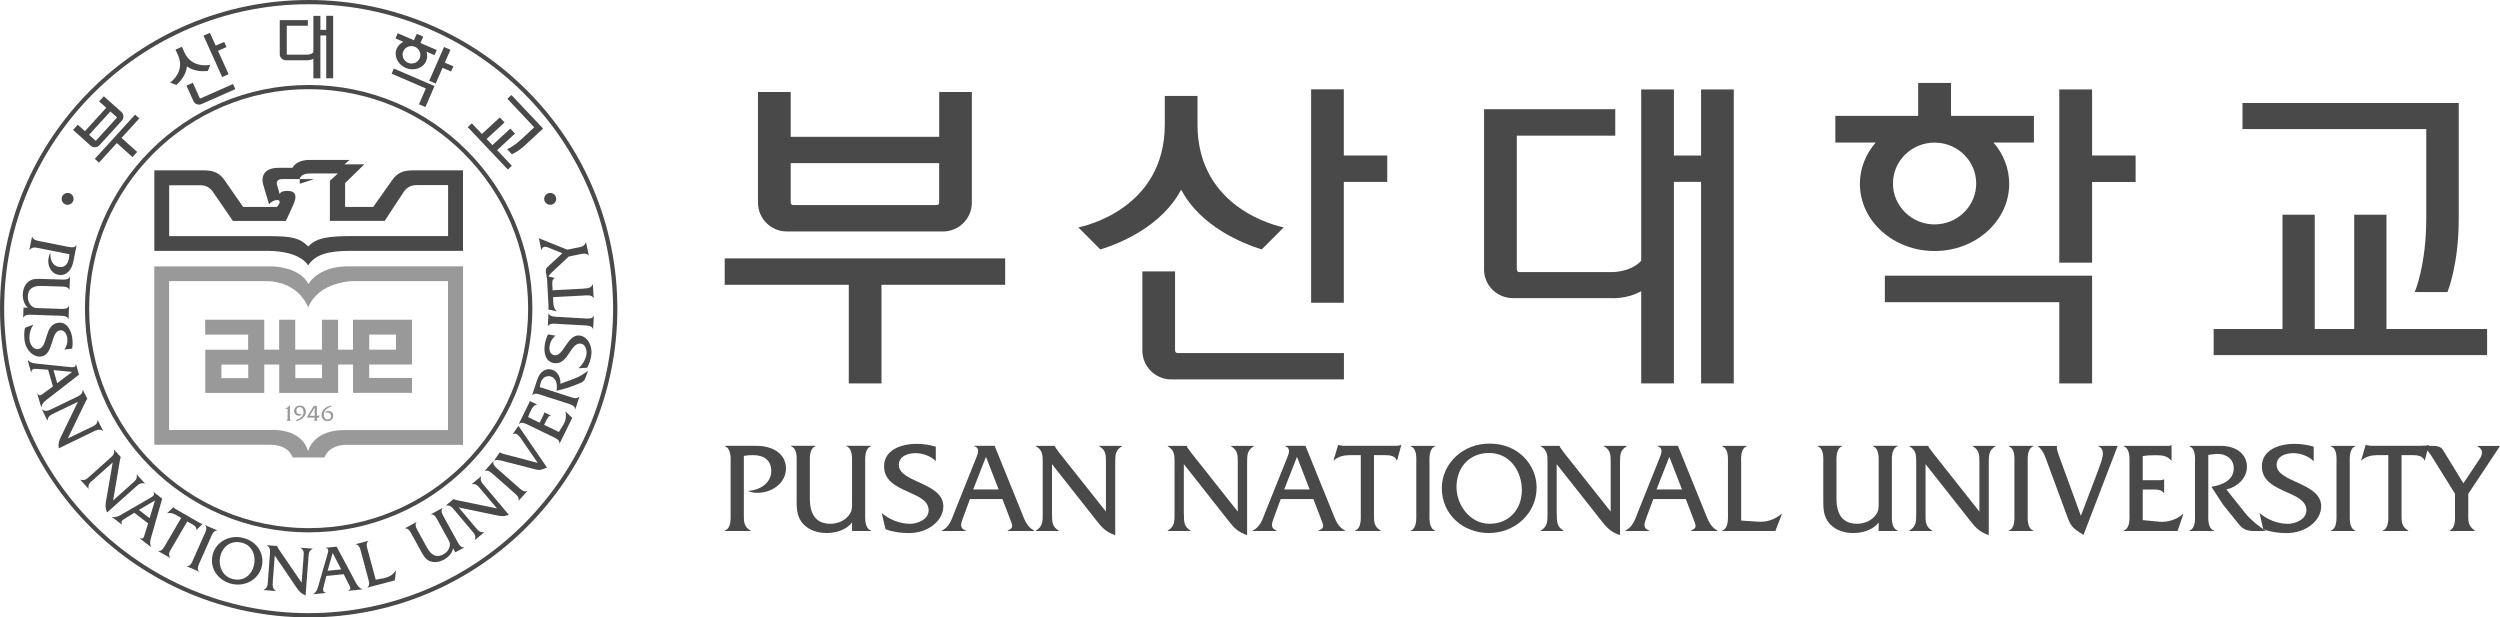 <?xml version="1.0" encoding="UTF-8"?>
<svg id="Layer_2" xmlns="http://www.w3.org/2000/svg" viewBox="0 0 484.72 119.7">
  <defs>
    <style>
      .cls-1 {
        fill: #494949;
      }

      .cls-2 {
        fill: #999;
      }
    </style>
  </defs>
  <g id="Layer_1-2" data-name="Layer_1">
    <g>
      <g>
        <g>
          <g>
            <path class="cls-1" d="M14.21,50.75c-.34,1.7-1.43,2.82-2.89,2.53-1.51-.3-2.19-1.88-1.89-3.35.06-.33.16-.64.37-.92-.16,1.13.29,2.48,1.55,2.73,1.15.23,1.77-.49,1.99-1.53.06-.31.1-.62.1-.93l-5.92-1.17c-.73-.15-1.25-.27-1.79.35h-.04s.52-2.6.52-2.6h.04c.1.72,1.09.83,1.68.95l4.95.98c.59.12,1.54.38,1.93-.21h.04s-.64,3.16-.64,3.16Z"/>
            <path class="cls-1" d="M5.43,59.67c-.76-.6-1.04-1.7-1.01-2.63.03-.88.35-1.8,1.02-2.37.79-.68,1.7-.62,2.66-.59l3.57.11c.6.02,1.58.15,1.86-.52h.04l-.09,2.52h-.03c-.24-.67-1.21-.63-1.81-.64l-3.57-.11c-1.78-.07-2.63.65-2.68,2.01-.02.75.26,1.52.86,1.97.4.31.73.3,1.21.32l4.03.14c.59.01,1.57.13,1.85-.53h.04s-.09,2.51-.09,2.51h-.04c-.23-.68-1.21-.63-1.82-.65l-5.05-.17c-.6-.01-1.57-.13-1.85.54h-.04l.07-1.95.88.03Z"/>
            <path class="cls-1" d="M12.49,67.76c.45-.58.66-1.44.56-2.17-.1-.75-.52-1.66-1.43-1.54-1.82.23-1.2,4.76-3.65,5.07-1.43.19-2.95-1.12-3.21-3.16-.11-.81-.09-1.62.09-2.41l1.61-.6c-.58.87-.86,2-.72,3.03.09.74.7,1.82,1.62,1.71,2.07-.27,1.11-4.75,3.92-5.11,1.67-.21,2.53,1.4,2.74,3.01.09.65.08,1.34-.03,2l-1.5.19Z"/>
            <path class="cls-1" d="M11.09,74.28l-.72-2.52,3.61.35-2.88,2.17ZM10.25,74.93l-1.62,1.19c-.8.6-.91.74-1.38.19h-.03s.76,2.63.76,2.63h.03c.17-.84.83-1.28,1.47-1.77l5.84-4.53-.58-2.01h-.04c-.02.68-.62.59-1.14.54l-5.98-.62c-.81-.08-1.6-.09-2.18-.73h-.04s.67,2.36.67,2.36h.04c.06-.69.45-.71,1.26-.64l2,.15.93,3.23Z"/>
            <path class="cls-1" d="M10.45,80.16c-.68.33-1.16.54-1.22,1.36l-.04.02-1.04-2.11.04-.02c.68.45,1.16.21,1.83-.11l4.8-2.31c.68-.33,1.16-.56,1.22-1.36l.04-.02.86,1.74h-.02c-.12.12-.16.2-.21.33l-.16.28-3.41,7.05,4.56-2.2c.68-.33,1.17-.54,1.21-1.35l.04-.02,1.03,2.1h-.03c-.67-.43-1.15-.2-1.82.12l-6.75,3.27c-.12-.99.09-1.55.51-2.41l3.22-6.62-4.66,2.25Z"/>
            <path class="cls-1" d="M17.99,93.1c-.56.49-.97.84-.8,1.64l-.03.03-1.59-1.74.03-.03c.78.25,1.18-.1,1.74-.6l3.97-3.55c.56-.49.95-.85.78-1.63l.03-.03,1.31,1.44h0c-.09.14-.1.24-.12.38l-.07.31-1.31,7.71,3.77-3.37c.56-.5.97-.84.79-1.63l.04-.03,1.57,1.74-.03.03c-.76-.24-1.16.1-1.72.6l-5.58,4.99c-.4-.92-.35-1.52-.17-2.46l1.25-7.24-3.84,3.43Z"/>
            <path class="cls-1" d="M29.01,100.47l-2.08-1.61,3.12-1.83-1.04,3.44ZM28.72,101.47l-.6,1.92c-.29.95-.29,1.13-.99.96l-.03.04,2.17,1.67.03-.03c-.37-.77-.1-1.5.13-2.28l2.02-7.07-1.67-1.29-.03.04c.38.55-.16.83-.61,1.1l-5.19,3c-.7.41-1.34.86-2.2.7l-.02.03,1.94,1.49.02-.03c-.35-.58-.04-.83.64-1.24l1.71-1.06,2.67,2.05Z"/>
            <path class="cls-1" d="M33.25,106.33c-.4.66-.66,1.1-.26,1.81v.03s-2.31-1.31-2.31-1.31l.02-.04c.7.12,1.13-.76,1.43-1.28l3-5.12-1.02-.59c-.5-.28-1.09-.46-1.65-.34l-.04-.02,1.21-1.13.03.02c.1.14.26.23.39.33l.3.17,4.31,2.49c.2.11.38.21.58.22l.03.02-1.17,1.16-.03-.02c.08-.49-.35-.82-.72-1.04l-1.04-.59-3.06,5.23Z"/>
            <path class="cls-1" d="M39.57,103.76c.25-.56.73-1.41.2-1.91v-.04s2.34,1.02,2.34,1.02v.03c-.73-.03-1.05.9-1.29,1.45l-2.03,4.58c-.25.55-.71,1.4-.21,1.9l-.02.03-2.33-1.01.02-.03c.71.05,1.03-.89,1.27-1.43l2.03-4.58Z"/>
            <path class="cls-1" d="M46.98,105.25c2.04.56,2.73,2.7,2.2,4.56-.54,1.91-2.19,2.98-4.15,2.43-2.03-.56-2.78-2.75-2.28-4.54.55-1.93,2.23-3.01,4.23-2.45ZM47.34,104.35c-2.69-.81-5.39.63-6.07,3.06-.75,2.62.9,5.03,3.45,5.74,2.56.71,5.28-.58,6-3.19.65-2.3-.68-4.87-3.38-5.61Z"/>
            <path class="cls-1" d="M52.9,112.82c-.06.75-.11,1.27.57,1.73v.04s-2.37-.18-2.37-.18v-.03c.74-.36.79-.89.84-1.63l.39-5.28c.05-.75.1-1.27-.57-1.72v-.04l1.95.15h0c.04.17.09.24.18.35l.16.28,4.43,6.48.38-5.03c.05-.73.11-1.27-.58-1.71v-.03s2.35.17,2.35.17v.04c-.72.34-.77.88-.82,1.62l-.56,7.42c-.93-.39-1.31-.85-1.84-1.64l-4.14-6.1-.39,5.12Z"/>
            <path class="cls-1" d="M66.15,110.4l-2.63.26.98-3.45,1.65,3.19ZM66.64,111.34l.91,1.79c.46.89.58,1.03-.05,1.38v.04s2.74-.28,2.74-.28v-.04c-.81-.31-1.13-1.02-1.5-1.74l-3.47-6.5-2.1.21v.04c.66.13.47.71.33,1.21l-1.66,5.73c-.22.78-.36,1.54-1.1,2v.04s2.45-.25,2.45-.25v-.04c-.67-.17-.61-.56-.41-1.33l.49-1.93,3.37-.34Z"/>
            <path class="cls-1" d="M74.65,112.04c.9-.19,1.58-.68,2.08-1.39h.04s-.21,1.87-.21,1.87l-5.32,1.41v-.04c.58-.41.25-1.34.09-1.91l-1.29-4.83c-.16-.59-.34-1.55-1.07-1.61v-.04s2.46-.65,2.46-.65v.04c-.59.42-.24,1.35-.09,1.92l1.51,5.59,1.79-.34Z"/>
            <path class="cls-1" d="M87.84,106.32c-.15.95-.96,1.75-1.78,2.2-.77.42-1.73.62-2.57.33-.99-.33-1.4-1.13-1.86-1.97l-1.71-3.11c-.29-.52-.67-1.41-1.4-1.31v-.03s2.22-1.21,2.22-1.21l.02.03c-.46.54.07,1.36.36,1.88l1.71,3.11c.86,1.54,1.91,1.91,3.12,1.25.66-.35,1.18-.98,1.27-1.74.06-.49-.1-.78-.34-1.19l-1.93-3.51c-.29-.53-.69-1.41-1.39-1.32l-.02-.02,2.23-1.21.03.03c-.48.54.06,1.35.36,1.89l2.42,4.4c.29.52.69,1.41,1.41,1.31l.02.03-1.73.93-.42-.76Z"/>
            <path class="cls-1" d="M92.25,102.32c.48.57.82.99,1.62.85l.03.03-1.83,1.51-.02-.03c.28-.77-.07-1.18-.55-1.75l-3.43-4.07c-.48-.56-.82-.97-1.61-.83l-.02-.03,1.5-1.24h.01c.14.1.22.12.37.14l.32.09,7.72,1.59-3.26-3.85c-.48-.58-.81-.99-1.61-.85l-.02-.03,1.81-1.5.02.03c-.27.75.07,1.15.55,1.72l4.81,5.72c-.94.36-1.54.29-2.47.08l-7.26-1.51,3.32,3.94Z"/>
            <path class="cls-1" d="M95.77,92.11c-.46-.4-1.13-1.12-1.77-.78l-.03-.03,1.69-1.88.03.03c-.26.67.54,1.26.99,1.65l3.77,3.32c.45.4,1.12,1.11,1.76.77l.03.03-1.69,1.88-.03-.03c.27-.65-.53-1.25-.97-1.64l-3.77-3.33Z"/>
            <path class="cls-1" d="M101.38,85.55c-.57-.84-1.21-1.83-1.96-1.35h-.04s1.14-1.63,1.14-1.63l5.54,8.09c-1.04.41-1.31.6-2.39.31l-5.65-1.45c-.71-.19-1.46-.46-2.17-.24l-.03-.02,1.11-1.59.12.1c.24.17.93.34,1.23.41l5.99,1.57-2.91-4.2Z"/>
            <path class="cls-1" d="M108.35,83.77l.89-1.44c.46-.76.61-1.7.38-2.56v-.03s1.33,1.29,1.33,1.29l-2.45,4.97-.03-.02c.09-.71-.85-1.08-1.39-1.34l-4.53-2.19c-.55-.27-1.4-.76-1.92-.26l-.03-.02,1.87-3.81c.1-.2.22-.39.22-.59v-.04s1.42.68,1.42.68l-.02.03c-.62.16-.9.63-1.17,1.17-.21.41-.4.84-.52,1.26l2.23,1.09.7-1.42c.09-.19.19-.38.19-.56v-.04s1.29.62,1.29.62v.03c-.46.02-.69.53-.88.9l-.43.88,2.85,1.38Z"/>
            <path class="cls-1" d="M104.16,73.63c.56-1.69,1.75-2.32,2.91-1.94,1.12.36,1.67,1.62,1.58,2.72l2.89-1.07c.84-.32,1.76-.9,2.46-1.47l-.39,1.15c-.22.68-.52,1.04-1.11,1.26l-2.43.92-2.17.58c.18-1.06.09-2.39-1.1-2.78-.92-.29-1.71.32-1.95,1.18-.09.29-.14.58-.18.88l5.7,1.84c.58.19,1.49.57,1.93,0l.04.02-.79,2.41h-.04c-.02-.73-.99-.95-1.56-1.14l-4.8-1.54c-.59-.19-1.48-.58-1.95-.02h-.03s.99-3.01.99-3.01Z"/>
            <path class="cls-1" d="M107.74,65.06c-.61.43-1.04,1.19-1.17,1.93-.12.75.01,1.73.92,1.88,1.81.3,2.53-4.21,4.97-3.81,1.42.23,2.49,1.91,2.16,3.96-.13.8-.39,1.58-.78,2.28l-1.71.11c.79-.66,1.4-1.66,1.57-2.68.12-.75-.14-1.95-1.06-2.1-2.06-.33-2.44,4.23-5.24,3.77-1.67-.27-2.02-2.06-1.76-3.66.11-.65.31-1.31.61-1.9l1.49.24Z"/>
            <path class="cls-1" d="M108.12,62.79c-.62-.03-1.59-.18-1.88.47h-.03l.14-2.5h.04c.22.67,1.21.65,1.81.68l5.03.29c.61.03,1.57.17,1.87-.47h.04l-.14,2.51h-.04c-.2-.68-1.19-.65-1.79-.69l-5.04-.28Z"/>
            <path class="cls-1" d="M113.25,55.94c.77-.04,1.29-.06,1.66-.79h.05s.14,2.63.14,2.63h-.05c-.29-.65-1.26-.52-1.86-.48l-5.96.31.06,1.18c.03.56.21,1.15.62,1.54v.04s-1.61-.38-1.61-.38v-.04c.06-.15.05-.33.06-.5l-.02-.34-.27-4.94c0-.22-.03-.43-.12-.6v-.04s1.61.35,1.61.35v.04c-.46.2-.5.73-.48,1.17l.06,1.19,6.1-.32Z"/>
            <path class="cls-1" d="M112.07,47.99c.78-.16,1.18-.23,1.52-.99l.04-.02.53,2.54h-.04c-.46-.56-1.29-.3-1.91-.18l-1.94.4-3.06,2.87c-.51.47-.88.81-1.1,1.5l-.24-1.18c-.09-.42-.07-.81.17-1.05l2.99-2.78-2.77-1.12c-.37-.16-1.06-.32-1.27.48h-.04s-.47-2.27-.47-2.27l5.51,2.22,2.07-.42Z"/>
            <path class="cls-1" d="M14.27,38.56c0,.63-.52,1.15-1.16,1.15s-1.16-.52-1.16-1.15.51-1.15,1.16-1.15,1.16.51,1.16,1.15Z"/>
            <path class="cls-1" d="M107.84,38.56c0,.63-.52,1.15-1.16,1.15s-1.17-.52-1.17-1.15.52-1.15,1.17-1.15,1.16.51,1.16,1.15Z"/>
          </g>
          <path class="cls-1" d="M63.25,5.79h-1.13v-2.72h-1.36v7.06c-.46.5-1.24.47-1.24.47h-3.82c-.06,0-.1-.05-.1-.1v-5.51h4.09v-1.09h-5.45v6.6c0,.66.54,1.18,1.2,1.18h4.04s.67.06,1.28-.29v3.8h1.36V6.88h1.13v8.3h1.35V3.07h-1.35v2.72Z"/>
          <polygon class="cls-1" points="19.19 31.53 22.65 27.74 25.69 30.46 26.6 29.46 23.56 26.74 27.01 22.96 26.19 22.23 18.38 30.8 19.19 31.53"/>
          <path class="cls-1" d="M17.59,28.25c.49.44,1.25.4,1.69-.09l4.35-4.77c.44-.49.4-1.24-.09-1.68l-3.41-3.05-.92,1,1.39,1.23-4.13,4.54-1.39-1.24-.91,1,3.41,3.06ZM21.41,21.62l1.22,1.09s.05.1,0,.14l-4,4.39s-.1.04-.14,0l-1.22-1.09,4.13-4.54Z"/>
          <polygon class="cls-1" points="40.7 6.36 39.46 6.91 43.08 14.94 44.32 14.39 42.27 9.85 43.92 9.12 43.47 8.13 41.82 8.85 40.7 6.36"/>
          <path class="cls-1" d="M38.73,19.03l-1.34-2.98-1.24.55,1.34,2.98c.27.6.98.87,1.58.6l6.56-2.9-.45-.99-6.31,2.79c-.05.03-.11,0-.13-.05Z"/>
          <path class="cls-1" d="M35.75,10.14l-.48-1.07-1.24.55.48,1.07c1.43,3.17-1.34,5.19-1.53,5.32l1.21.46c.63-.56,1.93-1.89,2.05-3.61,1.36,1.06,3.22.99,4.07.89l.46-1.19c-.28.06-3.6.73-5.02-2.42Z"/>
          <g>
            <polygon class="cls-1" points="99.86 25.89 98.94 24.93 95.47 28.14 94.35 26.95 97.82 23.74 96.9 22.77 93.44 25.98 91.48 23.91 90.69 24.65 98.46 32.87 99.24 32.14 96.39 29.11 99.86 25.89"/>
            <path class="cls-1" d="M100.86,27.2c-1.41,1.31-2.55,1.72-2.55,1.72l.93.98s1.14-.41,2.54-1.72l3.52-3.26h0s0,0,0,0l-6.14-6.5-.79.73,5.21,5.53-2.72,2.53Z"/>
          </g>
          <g>
            <polygon class="cls-1" points="87.46 13.86 87.91 12.86 86.24 12.15 87.34 9.65 86.09 9.11 83.22 15.66 84.48 16.2 85.81 13.15 87.46 13.86"/>
            <polygon class="cls-1" points="84.25 16.69 76.36 13.29 75.93 14.29 82.57 17.15 81.23 20.22 82.48 20.76 84.25 16.69 84.25 16.69 84.25 16.69"/>
            <path class="cls-1" d="M84.68,9.7l-3.16-1.36.54-1.24-1.25-.54-.55,1.24-3.15-1.36-.44,1.01,1.54.66c-.56.27-1.02.71-1.28,1.29-.62,1.41.16,3.09,1.73,3.77,1.57.67,3.34.08,3.96-1.32.26-.59.27-1.23.08-1.82l1.54.66.44-1ZM79.11,12.17c-.88-.38-1.29-1.37-.91-2.23.37-.85,1.39-1.24,2.26-.86.87.38,1.28,1.37.91,2.23-.37.85-1.39,1.24-2.26.86Z"/>
          </g>
          <g>
            <path class="cls-1" d="M119.7,59.85c0,33.05-26.8,59.85-59.85,59.85S0,92.9,0,59.85,26.79,0,59.85,0s59.85,26.8,59.85,59.85ZM59.85.82C27.24.82.81,27.25.81,59.85s26.43,59.03,59.03,59.03,59.03-26.43,59.03-59.03S92.45.82,59.85.82Z"/>
            <path class="cls-1" d="M103.22,59.85c0,23.95-19.42,43.37-43.37,43.37s-43.38-19.42-43.38-43.37S35.89,16.48,59.85,16.48s43.37,19.42,43.37,43.37ZM59.85,17.29c-23.51,0-42.56,19.05-42.56,42.56s19.06,42.55,42.56,42.55,42.55-19.05,42.55-42.55-19.05-42.56-42.55-42.56Z"/>
          </g>
        </g>
        <g>
          <path class="cls-2" d="M86.87,83.38h-20.13c-6.22.04-7,4.14-7,4.14-1.28-4.65-7.27-4.15-7.27-4.15h-19.68v-28.86h18.97c6.32.12,7.99,5.11,7.99,5.11,2.07-5.06,8.59-5.11,8.59-5.11h18.52s0,28.87,0,28.87ZM67.07,51.64c-5.53.17-7.27,3.42-7.27,3.42-1.76-3.4-7.08-3.41-7.08-3.41h-22.8v34.58h22.33c3.04,0,4.12,1.43,4.48,2.46h6.17c1.07-2.59,4.18-2.44,4.18-2.44h22.7v-34.61h-22.71Z"/>
          <path class="cls-2" d="M48.12,67.81h-8.32v8.37h0s11.45,0,11.45,0v-.03h-.01v-5.47h2.9v5.5h11.42v-5.5h2.89v5.49h11.43v-2.89h-8.3v-2.6h8.3v-8.69h-11.44v5.81h-2.89v-5.81h-3.13v5.8h-5.18v-5.8h-3.12v5.81h-2.88v-5.81h-11.46v2.88h8.33v2.93ZM48.13,73.31h-5.2v-2.62h5.2v2.62ZM62.44,73.31h-5.18v-2.62h5.18v2.62ZM71.59,64.87h5.18v2.93h-5.18v-2.93Z"/>
          <g>
            <polygon class="cls-1" points="58.12 35.63 60.89 34.72 58.12 34.72 58.12 35.63"/>
            <path class="cls-1" d="M52.15,39.6c1.02-1.07,2.08-.93,2.08-.48s-.53,1-.53,1h-6.56l-3.6-5.18h0c-.9-1.33-2.05-1.91-3.95-1.91h-9.67v15.61c5.88,0,20.34-.01,22.04,0,6.51.06,7.78,2.83,7.78,2.83,1.37-2.16,3.99-2.82,8.05-2.83h21.98v-15.61h-9.8c-1.89,0-3.04.58-3.94,1.91h0l-3.67,5.18h-5.45v-4.62l3.73-3.64h-3.85s.97-.85.97-.85h-7.8c-1.57,0-2.81.64-3.25,1.53h-2.74c-2.53,0-3.45,1.42-2.93,3.29l1.12,3.76ZM86.87,45.77h-18.36c-4.89,0-7.18.33-8.73,2.02-1.68-1.62-2.98-2.01-7.88-2.01h-19.1v-9.86h6c.59-.01,1.09.13,1.41.3.24.13.67.43.99.86.4.55,3.96,5.76,3.96,5.76h10.26s.95-1.97,1.54-3.35c.6-1.39.39-2.37-.88-2.46-1.07-.08-1.74.17-1.85.61l-.45-1.56c-.28-.79-.08-1.36,1.02-1.36h3.32s.07-1.08,1.9-1.08h5.48l-1.54,1.42v7.77h10.63s3.38-5.21,3.78-5.76c.31-.43.74-.73.99-.86.32-.17.82-.31,1.41-.32h6.11v9.88Z"/>
          </g>
          <path class="cls-2" d="M55.24,79.26c.4-.14.75-.42.95-.76h.02v2.47c0,.25-.02.45.22.6v.02h-.92v-.02c.27-.13.25-.34.25-.6v-1.69h-.51Z"/>
          <path class="cls-2" d="M57.5,81.39c.72-.15,1.36-.79,1.36-1.52,0-.44-.25-.94-.76-.94-.38,0-.65.3-.65.66,0,.4.27.72.67.72.16,0,.33-.05.47-.14l-.3.37c-.11.04-.24.06-.36.06-.52,0-.92-.39-.92-.9,0-.65.52-1.07,1.15-1.07.69,0,1.15.54,1.15,1.2,0,.5-.27.99-.66,1.29-.4.32-.85.48-1.35.54l.22-.27Z"/>
          <path class="cls-2" d="M61.01,80.63c-.39,0-.7-.02-.94-.03l.94-1.59v1.62ZM61.01,80.98v.11c0,.23.03.38-.22.47v.02h.86v-.02c-.2-.09-.2-.3-.2-.49v-.09h.35l.21-.53c-.15.13-.36.18-.57.18v-1.94h-.61l-1.37,2.28h1.54Z"/>
          <path class="cls-2" d="M64.13,78.89c-.29.04-.65.27-.87.47-.3.28-.48.65-.48,1.06,0,.45.26.94.77.94.39,0,.62-.29.62-.67,0-.43-.23-.73-.68-.73-.17,0-.34.05-.49.15l.28-.35c.12-.05.25-.08.39-.08.55,0,.94.37.94.93,0,.62-.5,1.05-1.11,1.05-.69,0-1.17-.55-1.17-1.22,0-1.04,1.06-1.72,2-1.81l-.21.27Z"/>
        </g>
      </g>
      <g>
        <path class="cls-1" d="M146.64,86.44c3.26,0,5.75,1.58,5.75,4.39s-2.68,4.72-5.52,4.72c-.63,0-1.25-.07-1.83-.36,2.16-.12,4.5-1.45,4.5-3.86,0-2.2-1.56-3.09-3.56-3.09-.61,0-1.18.05-1.76.15v11.32c0,1.41-.02,2.4,1.3,3.16v.08h-4.99v-.08c1.28-.46,1.13-2.31,1.13-3.43v-9.46c0-1.13.15-2.96-1.1-3.46v-.08h6.09Z"/>
        <path class="cls-1" d="M165.2,101.3c-1.1,1.45-3.16,2.05-4.92,2.05-1.66,0-3.41-.52-4.54-1.75-1.33-1.45-1.28-3.13-1.28-4.94v-6.71c0-1.13.18-2.96-1.1-3.43v-.08h4.76v.08c-1.25.47-1.1,2.3-1.1,3.43v6.71c0,3.33,1.4,4.89,3.99,4.89,1.4,0,2.83-.58,3.66-1.76.56-.76.53-1.38.53-2.29v-7.55c0-1.13.15-2.96-1.1-3.43v-.08h4.76l.02.08c-1.27.47-1.13,2.3-1.13,3.46v9.46c0,1.12-.14,2.95,1.13,3.43v.08h-3.68v-1.66Z"/>
        <path class="cls-1" d="M181.46,89.43c-.97-1-2.53-1.57-3.94-1.57s-3.25.54-3.25,2.28c0,3.44,8.63,3.38,8.63,8.03,0,2.68-2.81,5.19-6.72,5.19-1.52,0-3.06-.22-4.49-.75l-.73-3.14c1.48,1.28,3.54,2.09,5.49,2.09,1.44,0,3.6-.85,3.6-2.62,0-3.91-8.64-3.21-8.64-8.52,0-3.15,3.24-4.36,6.3-4.36,1.26,0,2.54.17,3.73.55v2.83Z"/>
        <path class="cls-1" d="M193.63,94.9h-4.94l2.48-6.32,2.46,6.32ZM194.36,96.76l1.35,3.53c.69,1.75.88,2.04-.34,2.58v.08h5.14v-.08c-1.42-.73-1.88-2.13-2.45-3.57l-5.22-12.87h-3.97v.08c1.21.37.73,1.44.38,2.33l-4.19,10.46c-.55,1.43-.97,2.84-2.43,3.57v.08h4.63v-.08c-1.22-.46-1.04-1.18-.5-2.58l1.3-3.53h6.32Z"/>
        <path class="cls-1" d="M203.98,99.69c0,1.41-.04,2.41,1.3,3.19v.08h-4.44v-.08c1.33-.78,1.33-1.78,1.33-3.19v-10.01c0-1.4,0-2.4-1.31-3.15v-.08h3.66v.03c.11.3.2.43.37.62l.35.51,9.19,11.58v-9.51c0-1.4.02-2.4-1.31-3.15v-.08h4.41v.08c-1.3.75-1.3,1.75-1.3,3.15v14.08c-1.78-.61-2.55-1.42-3.66-2.86l-8.6-10.91v9.7Z"/>
        <path class="cls-1" d="M229.55,99.69c0,1.41-.03,2.41,1.29,3.19v.08h-4.44v-.08c1.33-.78,1.33-1.78,1.33-3.19v-10.01c0-1.4,0-2.4-1.31-3.15v-.08h3.67v.03c.1.3.2.43.38.62l.35.51,9.17,11.58v-9.51c0-1.4.02-2.4-1.3-3.15v-.08h4.41v.08c-1.3.75-1.3,1.75-1.3,3.15v14.08c-1.79-.61-2.57-1.42-3.67-2.86l-8.6-10.91v9.7Z"/>
        <path class="cls-1" d="M253.93,94.9h-4.94l2.48-6.32,2.46,6.32ZM254.65,96.76l1.35,3.53c.68,1.75.88,2.04-.35,2.58v.08h5.14v-.08c-1.43-.73-1.88-2.13-2.46-3.57l-5.22-12.87h-3.95v.08c1.19.37.73,1.44.37,2.33l-4.2,10.46c-.56,1.43-.97,2.84-2.43,3.57v.08h4.62v-.08c-1.2-.46-1.03-1.18-.5-2.58l1.3-3.53h6.33Z"/>
        <path class="cls-1" d="M266.4,99.69c0,1.44-.02,2.41,1.3,3.19v.08h-4.96v-.08c1.25-.48,1.1-2.31,1.1-3.43v-11.2h-2.21c-1.08,0-2.21.28-2.99,1.01h-.08l.89-3h.08c.29.13.63.13.96.18h9.98c.43,0,.83-.02,1.15-.18h.08l-.81,3h-.08c-.32-.88-1.33-1.01-2.16-1.01h-2.25v11.44Z"/>
        <path class="cls-1" d="M274.6,89.99c0-1.16.18-2.99-1.09-3.46v-.08h4.75v.08c-1.25.47-1.1,2.33-1.1,3.46v9.46c0,1.12-.15,2.95,1.1,3.43v.08h-4.75v-.08c1.23-.46,1.09-2.31,1.09-3.43v-9.46Z"/>
        <path class="cls-1" d="M288.76,87.83c3.97,0,6.31,3.53,6.31,7.2s-2.44,6.52-6.25,6.52-6.42-3.62-6.42-7.12c0-3.79,2.48-6.61,6.36-6.61ZM288.94,86.02c-5.26-.12-9.39,3.86-9.39,8.63,0,5.14,4.17,8.7,9.13,8.7s9.25-3.71,9.25-8.83c0-4.51-3.72-8.52-8.99-8.5Z"/>
        <path class="cls-1" d="M301.85,99.69c0,1.41-.03,2.41,1.3,3.19v.08h-4.43v-.08c1.32-.78,1.32-1.78,1.32-3.19v-10.01c0-1.4,0-2.4-1.3-3.15v-.08h3.65v.03c.1.3.2.43.37.62l.35.51,9.18,11.58v-9.51c0-1.4.03-2.4-1.31-3.15v-.08h4.42v.08c-1.3.75-1.3,1.75-1.3,3.15v14.08c-1.79-.61-2.55-1.42-3.67-2.86l-8.61-10.91v9.7Z"/>
        <path class="cls-1" d="M326.12,94.9h-4.94l2.48-6.32,2.46,6.32ZM326.86,96.76l1.35,3.53c.68,1.75.87,2.04-.34,2.58v.08h5.13v-.08c-1.42-.73-1.87-2.13-2.45-3.57l-5.22-12.87h-3.96v.08c1.21.37.74,1.44.39,2.33l-4.19,10.46c-.55,1.43-.98,2.84-2.42,3.57v.08h4.6v-.08c-1.2-.46-1.03-1.18-.51-2.58l1.32-3.53h6.32Z"/>
        <path class="cls-1" d="M341,101.15c1.7.1,3.19-.48,4.44-1.53h.07l-1.29,3.34h-10.32v-.08c1.28-.46,1.13-2.31,1.13-3.43v-9.46c0-1.16.15-2.99-1.13-3.46v-.08h4.79v.08c-1.3.47-1.1,2.33-1.1,3.46v10.94l3.4.23Z"/>
        <path class="cls-1" d="M364.26,101.3c-1.11,1.45-3.16,2.05-4.92,2.05s-3.4-.52-4.54-1.75c-1.34-1.45-1.29-3.13-1.29-4.94v-6.71c0-1.13.18-2.96-1.1-3.43v-.08h4.76v.08c-1.24.47-1.1,2.3-1.1,3.43v6.71c0,3.33,1.4,4.89,3.99,4.89,1.4,0,2.83-.58,3.67-1.76.54-.76.52-1.38.52-2.29v-7.55c0-1.13.15-2.96-1.11-3.43v-.08h4.76l.04.08c-1.29.47-1.13,2.3-1.13,3.46v9.46c0,1.12-.16,2.95,1.13,3.43v.08h-3.69v-1.66Z"/>
        <path class="cls-1" d="M373.34,99.69c0,1.41-.04,2.41,1.29,3.19v.08h-4.44v-.08c1.34-.78,1.34-1.78,1.34-3.19v-10.01c0-1.4,0-2.4-1.31-3.15v-.08h3.66v.03c.09.3.19.43.37.62l.37.51,9.16,11.58v-9.51c0-1.4.04-2.4-1.29-3.15v-.08h4.41v.08c-1.3.75-1.3,1.75-1.3,3.15v14.08c-1.78-.61-2.55-1.42-3.66-2.86l-8.6-10.91v9.7Z"/>
        <path class="cls-1" d="M390.57,89.99c0-1.16.18-2.99-1.11-3.46v-.08h4.79v.08c-1.26.47-1.1,2.33-1.1,3.46v9.46c0,1.12-.16,2.95,1.1,3.43v.08h-4.79v-.08c1.28-.46,1.11-2.31,1.11-3.43v-9.46Z"/>
        <path class="cls-1" d="M406.87,90.99c.68-1.78,1.52-3.84-.02-4.46v-.08h3.74l-6.63,17.27c-1.74-1.16-2.33-1.36-3.06-3.34l-3.79-10.26c-.48-1.28-.85-2.73-1.95-3.58v-.08h3.67l-.03.31c0,.55.47,1.78.68,2.34l3.98,10.9,3.42-9Z"/>
        <path class="cls-1" d="M415.43,100.84l3.19.31c1.64.15,3.38-.38,4.63-1.49h.08l-1.13,3.3h-10.45v-.08c1.29-.46,1.13-2.31,1.13-3.43v-9.46c0-1.16.15-2.99-1.13-3.46v-.08h8.03c.42,0,.86.06,1.18-.12h.08v2.94h-.08c-.79-.92-1.81-1.01-2.96-1.01-.89,0-1.76.03-2.55.18v4.67h2.98c.41,0,.79,0,1.1-.16h.07v2.67h-.07c-.4-.73-1.45-.71-2.23-.71h-1.85v5.95Z"/>
        <path class="cls-1" d="M430.46,86.44c3.35,0,5.19,1.76,5.19,4.05s-1.93,3.95-3.98,4.41l3.62,4.55c1.04,1.3,2.63,2.6,4.06,3.51h-2.31c-1.34,0-2.15-.34-2.91-1.26l-3.06-3.79-2.31-3.53c2.01-.31,4.34-1.22,4.34-3.59,0-1.81-1.56-2.85-3.23-2.78-.59.02-1.14.1-1.71.19v11.25c0,1.14-.16,2.97,1.12,3.43v.08h-4.79v-.08c1.28-.46,1.09-2.31,1.09-3.43v-9.46c0-1.16.19-2.99-1.09-3.46v-.08h5.97Z"/>
        <path class="cls-1" d="M448.6,89.43c-.99-1-2.54-1.57-3.96-1.57s-3.23.54-3.23,2.28c0,3.44,8.64,3.38,8.64,8.03,0,2.68-2.82,5.19-6.73,5.19-1.54,0-3.07-.22-4.5-.75l-.73-3.14c1.49,1.28,3.54,2.09,5.5,2.09,1.43,0,3.6-.85,3.6-2.62,0-3.91-8.64-3.21-8.64-8.52,0-3.15,3.24-4.36,6.3-4.36,1.27,0,2.55.17,3.75.55v2.83Z"/>
        <path class="cls-1" d="M453.02,89.99c0-1.16.19-2.99-1.1-3.46v-.08h4.76v.08c-1.25.47-1.09,2.33-1.09,3.46v9.46c0,1.12-.16,2.95,1.09,3.43v.08h-4.76v-.08c1.25-.46,1.1-2.31,1.1-3.43v-9.46Z"/>
        <path class="cls-1" d="M465.63,99.69c0,1.44-.02,2.41,1.31,3.19v.08h-4.98v-.08c1.26-.48,1.1-2.31,1.1-3.43v-11.2h-2.2c-1.08,0-2.2.28-2.98,1.01h-.08l.88-3h.08c.29.13.63.13.95.18h9.99c.43,0,.83-.02,1.16-.18h.07l-.79,3h-.08c-.33-.88-1.35-1.01-2.16-1.01h-2.27v11.44Z"/>
        <path class="cls-1" d="M478.56,99.69c0,1.52,0,2.26,1.28,3.19v.08h-4.89v-.08c1.23-.63,1.04-2.25,1.04-3.43v-3.72l-4.16-6.69c-.68-1.1-1.18-1.94-2.39-2.59h2.29c.8,0,1.55.18,1.88.71l4.01,6.55,3.11-4.66c.43-.63,1.01-1.83-.39-2.51v-.08h4.39l-6.16,9.29v3.96Z"/>
      </g>
      <g>
        <path class="cls-1" d="M329.82,30.16h-5.27v-12.82h-6.34v33.22c-2.18,2.34-5.83,2.19-5.83,2.19h-17.83c-.26,0-.46-.22-.46-.48v-25.96s19.09,0,19.09,0v-5.14h-25.44s0,31.09,0,31.09c0,3.08,2.51,5.54,5.6,5.54h18.89s3.11.29,5.98-1.35v17.88h6.34v-39.07h5.27v39.07h6.34V17.34h-6.34v12.82Z"/>
        <g>
          <polygon class="cls-1" points="140.51 55.22 164.57 55.22 164.57 74.34 170.91 74.34 170.91 55.22 194.89 55.22 194.89 50.1 140.51 50.1 140.51 55.22"/>
          <path class="cls-1" d="M152.55,44.88h30.28c3.09,0,5.6-2.5,5.6-5.59v-21.45s-6.33,0-6.33,0v8.68h-28.79v-8.68h-6.35v21.45c.01,3.09,2.51,5.59,5.6,5.59ZM182.09,31.63v7.66c0,.27-.22.47-.47.47h-27.84c-.26,0-.47-.21-.47-.47v-7.66s28.78,0,28.78,0Z"/>
        </g>
        <g>
          <polygon class="cls-1" points="260.55 17.32 254.21 17.32 254.21 58.7 260.55 58.7 260.55 35.27 268.97 35.27 268.97 30.15 260.55 30.15 260.55 17.32"/>
          <path class="cls-1" d="M227.83,67.98v-15.36h-6.34v15.36c0,3.07,2.5,5.58,5.58,5.58h33.5v-5.11h-32.26c-.27,0-.48-.21-.48-.47Z"/>
          <path class="cls-1" d="M232.18,24.13v-5.53h-6.34v5.53c0,16.38-15.68,19.74-16.76,19.96l4.27,4.28c3.78-1.18,11.88-4.44,15.66-11.6,3.76,7.14,11.83,10.4,15.62,11.59l4.27-4.27c-1.32-.27-16.72-3.71-16.72-19.95Z"/>
        </g>
        <g>
          <polygon class="cls-1" points="462.71 41.63 456.45 41.63 456.45 63.79 448.8 63.79 448.8 41.63 442.55 41.63 442.55 63.79 429.2 63.79 429.2 68.85 482.22 68.85 482.22 63.79 462.71 63.79 462.71 41.63"/>
          <path class="cls-1" d="M470.42,42.43c0,8.99-2.23,14.2-2.23,14.2h6.34s2.19-5.21,2.19-14.2v-22.46h-.02s-41.91,0-41.91,0v5.06h35.63v17.42Z"/>
        </g>
        <g>
          <polygon class="cls-1" points="405.63 30.15 405.63 17.34 399.27 17.34 399.27 50.93 405.63 50.93 405.63 35.29 414.07 35.29 414.07 30.15 405.63 30.15"/>
          <polygon class="cls-1" points="405.62 53.45 365.45 53.45 365.45 58.59 399.27 58.59 399.27 74.34 405.63 74.34 405.63 53.48 405.62 53.48 405.62 53.45"/>
          <path class="cls-1" d="M389.56,35.63c0-3.02-1.14-5.79-3.04-7.99h7.83v-5.17h-16.07v-6.39h-6.37v6.39h-16.06v5.17h7.82c-1.9,2.2-3.06,4.97-3.06,7.99,0,7.2,6.48,13.04,14.48,13.04s14.47-5.84,14.47-13.04ZM367.02,35.58c0-4.38,3.61-7.93,8.07-7.93s8.07,3.55,8.07,7.93-3.62,7.93-8.07,7.93-8.07-3.56-8.07-7.93Z"/>
        </g>
      </g>
    </g>
  </g>
</svg>